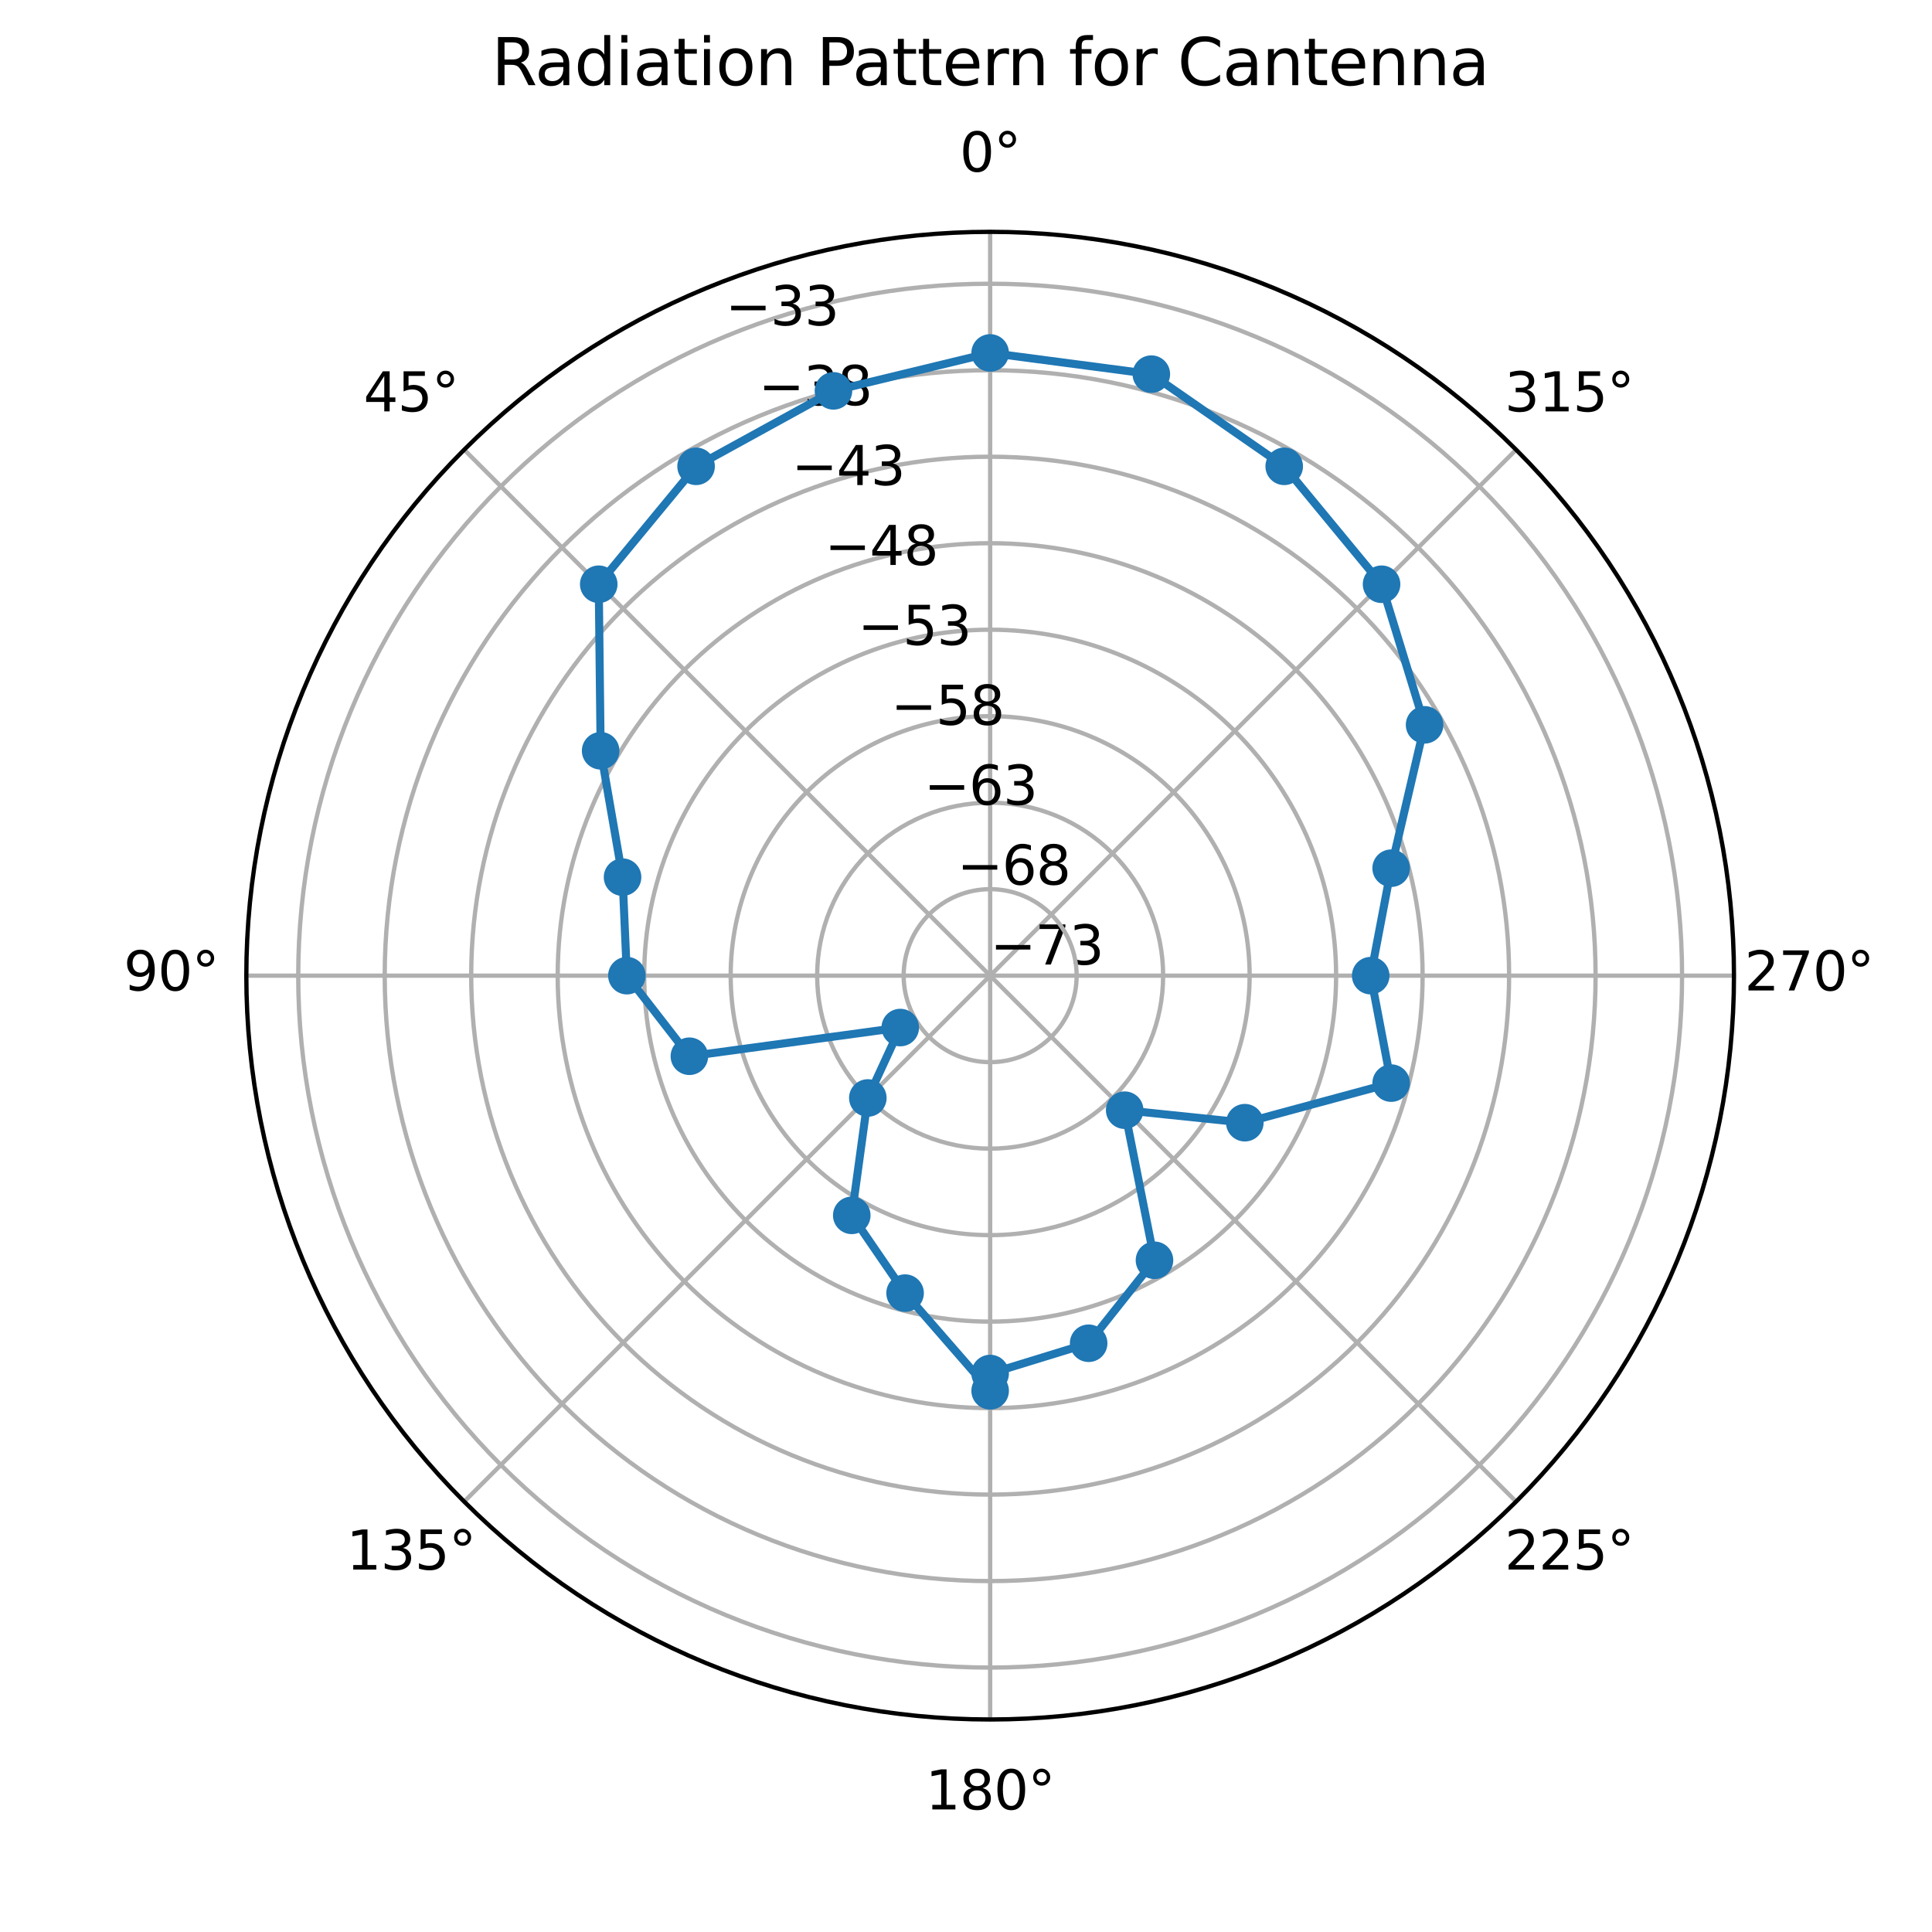 <?xml version="1.0" encoding="utf-8" standalone="no"?>
<!DOCTYPE svg PUBLIC "-//W3C//DTD SVG 1.1//EN"
  "http://www.w3.org/Graphics/SVG/1.1/DTD/svg11.dtd">
<svg xmlns:xlink="http://www.w3.org/1999/xlink" width="360pt" height="360pt" viewBox="0 0 360 360" xmlns="http://www.w3.org/2000/svg" version="1.1">
 <defs>
  <style type="text/css">*{stroke-linejoin: round; stroke-linecap: butt}</style>
 </defs>
 <g id="figure_1">
  <g id="patch_1">
   <path d="M 0 360 
L 360 360 
L 360 0 
L 0 0 
z
" style="fill: #ffffff"/>
  </g>
  <g id="axes_1">
   <g id="patch_2">
    <path d="M 323.1 181.8 
C 323.1 163.599 319.515 145.575 312.55 128.76 
C 305.585 111.945 295.375 96.665 282.505 83.795 
C 269.635 70.925 254.355 60.715 237.54 53.75 
C 220.725 46.785 202.701 43.2 184.5 43.2 
C 166.299 43.2 148.275 46.785 131.46 53.75 
C 114.645 60.715 99.365 70.925 86.495 83.795 
C 73.625 96.665 63.415 111.945 56.45 128.76 
C 49.485 145.575 45.9 163.599 45.9 181.8 
C 45.9 200.001 49.485 218.025 56.45 234.84 
C 63.415 251.655 73.625 266.935 86.495 279.805 
C 99.365 292.675 114.645 302.885 131.46 309.85 
C 148.275 316.815 166.299 320.4 184.5 320.4 
C 202.701 320.4 220.725 316.815 237.54 309.85 
C 254.355 302.885 269.635 292.675 282.505 279.805 
C 295.375 266.935 305.585 251.655 312.55 234.84 
C 319.515 218.025 323.1 200.001 323.1 181.8 
M 184.5 181.8 
C 184.5 181.8 184.5 181.8 184.5 181.8 
C 184.5 181.8 184.5 181.8 184.5 181.8 
C 184.5 181.8 184.5 181.8 184.5 181.8 
C 184.5 181.8 184.5 181.8 184.5 181.8 
C 184.5 181.8 184.5 181.8 184.5 181.8 
C 184.5 181.8 184.5 181.8 184.5 181.8 
C 184.5 181.8 184.5 181.8 184.5 181.8 
C 184.5 181.8 184.5 181.8 184.5 181.8 
C 184.5 181.8 184.5 181.8 184.5 181.8 
C 184.5 181.8 184.5 181.8 184.5 181.8 
C 184.5 181.8 184.5 181.8 184.5 181.8 
C 184.5 181.8 184.5 181.8 184.5 181.8 
C 184.5 181.8 184.5 181.8 184.5 181.8 
C 184.5 181.8 184.5 181.8 184.5 181.8 
C 184.5 181.8 184.5 181.8 184.5 181.8 
C 184.5 181.8 184.5 181.8 184.5 181.8 
z
" style="fill: #ffffff"/>
   </g>
   <g id="matplotlib.axis_1">
    <g id="xtick_1">
     <g id="line2d_1">
      <path d="M 184.5 181.8 
L 184.5 43.2 
" clip-path="url(#pf7f890adb4)" style="fill: none; stroke: #b0b0b0; stroke-width: 0.8; stroke-linecap: square"/>
     </g>
     <g id="text_1">
      <!-- 0° -->
      <g transform="translate(178.819 31.959) scale(0.1 -0.1)">
       <defs>
        <path id="DejaVuSans-30" d="M 2034 4250 
Q 1547 4250 1301 3770 
Q 1056 3291 1056 2328 
Q 1056 1369 1301 889 
Q 1547 409 2034 409 
Q 2525 409 2770 889 
Q 3016 1369 3016 2328 
Q 3016 3291 2770 3770 
Q 2525 4250 2034 4250 
z
M 2034 4750 
Q 2819 4750 3233 4129 
Q 3647 3509 3647 2328 
Q 3647 1150 3233 529 
Q 2819 -91 2034 -91 
Q 1250 -91 836 529 
Q 422 1150 422 2328 
Q 422 3509 836 4129 
Q 1250 4750 2034 4750 
z
" transform="scale(0.016)"/>
        <path id="DejaVuSans-b0" d="M 1600 4347 
Q 1350 4347 1178 4173 
Q 1006 4000 1006 3750 
Q 1006 3503 1178 3333 
Q 1350 3163 1600 3163 
Q 1850 3163 2022 3333 
Q 2194 3503 2194 3750 
Q 2194 3997 2020 4172 
Q 1847 4347 1600 4347 
z
M 1600 4750 
Q 1800 4750 1984 4673 
Q 2169 4597 2303 4453 
Q 2447 4313 2519 4134 
Q 2591 3956 2591 3750 
Q 2591 3338 2302 3052 
Q 2013 2766 1594 2766 
Q 1172 2766 890 3047 
Q 609 3328 609 3750 
Q 609 4169 896 4459 
Q 1184 4750 1600 4750 
z
" transform="scale(0.016)"/>
       </defs>
       <use xlink:href="#DejaVuSans-30"/>
       <use xlink:href="#DejaVuSans-b0" x="63.623"/>
      </g>
     </g>
    </g>
    <g id="xtick_2">
     <g id="line2d_2">
      <path d="M 184.5 181.8 
L 86.495 83.795 
" clip-path="url(#pf7f890adb4)" style="fill: none; stroke: #b0b0b0; stroke-width: 0.8; stroke-linecap: square"/>
     </g>
     <g id="text_2">
      <!-- 45° -->
      <g transform="translate(67.733 76.655) scale(0.1 -0.1)">
       <defs>
        <path id="DejaVuSans-34" d="M 2419 4116 
L 825 1625 
L 2419 1625 
L 2419 4116 
z
M 2253 4666 
L 3047 4666 
L 3047 1625 
L 3713 1625 
L 3713 1100 
L 3047 1100 
L 3047 0 
L 2419 0 
L 2419 1100 
L 313 1100 
L 313 1709 
L 2253 4666 
z
" transform="scale(0.016)"/>
        <path id="DejaVuSans-35" d="M 691 4666 
L 3169 4666 
L 3169 4134 
L 1269 4134 
L 1269 2991 
Q 1406 3038 1543 3061 
Q 1681 3084 1819 3084 
Q 2600 3084 3056 2656 
Q 3513 2228 3513 1497 
Q 3513 744 3044 326 
Q 2575 -91 1722 -91 
Q 1428 -91 1123 -41 
Q 819 9 494 109 
L 494 744 
Q 775 591 1075 516 
Q 1375 441 1709 441 
Q 2250 441 2565 725 
Q 2881 1009 2881 1497 
Q 2881 1984 2565 2268 
Q 2250 2553 1709 2553 
Q 1456 2553 1204 2497 
Q 953 2441 691 2322 
L 691 4666 
z
" transform="scale(0.016)"/>
       </defs>
       <use xlink:href="#DejaVuSans-34"/>
       <use xlink:href="#DejaVuSans-35" x="63.623"/>
       <use xlink:href="#DejaVuSans-b0" x="127.246"/>
      </g>
     </g>
    </g>
    <g id="xtick_3">
     <g id="line2d_3">
      <path d="M 184.5 181.8 
L 45.9 181.8 
" clip-path="url(#pf7f890adb4)" style="fill: none; stroke: #b0b0b0; stroke-width: 0.8; stroke-linecap: square"/>
     </g>
     <g id="text_3">
      <!-- 90° -->
      <g transform="translate(23.038 184.559) scale(0.1 -0.1)">
       <defs>
        <path id="DejaVuSans-39" d="M 703 97 
L 703 672 
Q 941 559 1184 500 
Q 1428 441 1663 441 
Q 2288 441 2617 861 
Q 2947 1281 2994 2138 
Q 2813 1869 2534 1725 
Q 2256 1581 1919 1581 
Q 1219 1581 811 2004 
Q 403 2428 403 3163 
Q 403 3881 828 4315 
Q 1253 4750 1959 4750 
Q 2769 4750 3195 4129 
Q 3622 3509 3622 2328 
Q 3622 1225 3098 567 
Q 2575 -91 1691 -91 
Q 1453 -91 1209 -44 
Q 966 3 703 97 
z
M 1959 2075 
Q 2384 2075 2632 2365 
Q 2881 2656 2881 3163 
Q 2881 3666 2632 3958 
Q 2384 4250 1959 4250 
Q 1534 4250 1286 3958 
Q 1038 3666 1038 3163 
Q 1038 2656 1286 2365 
Q 1534 2075 1959 2075 
z
" transform="scale(0.016)"/>
       </defs>
       <use xlink:href="#DejaVuSans-39"/>
       <use xlink:href="#DejaVuSans-30" x="63.623"/>
       <use xlink:href="#DejaVuSans-b0" x="127.246"/>
      </g>
     </g>
    </g>
    <g id="xtick_4">
     <g id="line2d_4">
      <path d="M 184.5 181.8 
L 86.495 279.805 
" clip-path="url(#pf7f890adb4)" style="fill: none; stroke: #b0b0b0; stroke-width: 0.8; stroke-linecap: square"/>
     </g>
     <g id="text_4">
      <!-- 135° -->
      <g transform="translate(64.552 292.464) scale(0.1 -0.1)">
       <defs>
        <path id="DejaVuSans-31" d="M 794 531 
L 1825 531 
L 1825 4091 
L 703 3866 
L 703 4441 
L 1819 4666 
L 2450 4666 
L 2450 531 
L 3481 531 
L 3481 0 
L 794 0 
L 794 531 
z
" transform="scale(0.016)"/>
        <path id="DejaVuSans-33" d="M 2597 2516 
Q 3050 2419 3304 2112 
Q 3559 1806 3559 1356 
Q 3559 666 3084 287 
Q 2609 -91 1734 -91 
Q 1441 -91 1130 -33 
Q 819 25 488 141 
L 488 750 
Q 750 597 1062 519 
Q 1375 441 1716 441 
Q 2309 441 2620 675 
Q 2931 909 2931 1356 
Q 2931 1769 2642 2001 
Q 2353 2234 1838 2234 
L 1294 2234 
L 1294 2753 
L 1863 2753 
Q 2328 2753 2575 2939 
Q 2822 3125 2822 3475 
Q 2822 3834 2567 4026 
Q 2313 4219 1838 4219 
Q 1578 4219 1281 4162 
Q 984 4106 628 3988 
L 628 4550 
Q 988 4650 1302 4700 
Q 1616 4750 1894 4750 
Q 2613 4750 3031 4423 
Q 3450 4097 3450 3541 
Q 3450 3153 3228 2886 
Q 3006 2619 2597 2516 
z
" transform="scale(0.016)"/>
       </defs>
       <use xlink:href="#DejaVuSans-31"/>
       <use xlink:href="#DejaVuSans-33" x="63.623"/>
       <use xlink:href="#DejaVuSans-35" x="127.246"/>
       <use xlink:href="#DejaVuSans-b0" x="190.869"/>
      </g>
     </g>
    </g>
    <g id="xtick_5">
     <g id="line2d_5">
      <path d="M 184.5 181.8 
L 184.5 320.4 
" clip-path="url(#pf7f890adb4)" style="fill: none; stroke: #b0b0b0; stroke-width: 0.8; stroke-linecap: square"/>
     </g>
     <g id="text_5">
      <!-- 180° -->
      <g transform="translate(172.456 337.159) scale(0.1 -0.1)">
       <defs>
        <path id="DejaVuSans-38" d="M 2034 2216 
Q 1584 2216 1326 1975 
Q 1069 1734 1069 1313 
Q 1069 891 1326 650 
Q 1584 409 2034 409 
Q 2484 409 2743 651 
Q 3003 894 3003 1313 
Q 3003 1734 2745 1975 
Q 2488 2216 2034 2216 
z
M 1403 2484 
Q 997 2584 770 2862 
Q 544 3141 544 3541 
Q 544 4100 942 4425 
Q 1341 4750 2034 4750 
Q 2731 4750 3128 4425 
Q 3525 4100 3525 3541 
Q 3525 3141 3298 2862 
Q 3072 2584 2669 2484 
Q 3125 2378 3379 2068 
Q 3634 1759 3634 1313 
Q 3634 634 3220 271 
Q 2806 -91 2034 -91 
Q 1263 -91 848 271 
Q 434 634 434 1313 
Q 434 1759 690 2068 
Q 947 2378 1403 2484 
z
M 1172 3481 
Q 1172 3119 1398 2916 
Q 1625 2713 2034 2713 
Q 2441 2713 2670 2916 
Q 2900 3119 2900 3481 
Q 2900 3844 2670 4047 
Q 2441 4250 2034 4250 
Q 1625 4250 1398 4047 
Q 1172 3844 1172 3481 
z
" transform="scale(0.016)"/>
       </defs>
       <use xlink:href="#DejaVuSans-31"/>
       <use xlink:href="#DejaVuSans-38" x="63.623"/>
       <use xlink:href="#DejaVuSans-30" x="127.246"/>
       <use xlink:href="#DejaVuSans-b0" x="190.869"/>
      </g>
     </g>
    </g>
    <g id="xtick_6">
     <g id="line2d_6">
      <path d="M 184.5 181.8 
L 282.505 279.805 
" clip-path="url(#pf7f890adb4)" style="fill: none; stroke: #b0b0b0; stroke-width: 0.8; stroke-linecap: square"/>
     </g>
     <g id="text_6">
      <!-- 225° -->
      <g transform="translate(280.361 292.464) scale(0.1 -0.1)">
       <defs>
        <path id="DejaVuSans-32" d="M 1228 531 
L 3431 531 
L 3431 0 
L 469 0 
L 469 531 
Q 828 903 1448 1529 
Q 2069 2156 2228 2338 
Q 2531 2678 2651 2914 
Q 2772 3150 2772 3378 
Q 2772 3750 2511 3984 
Q 2250 4219 1831 4219 
Q 1534 4219 1204 4116 
Q 875 4013 500 3803 
L 500 4441 
Q 881 4594 1212 4672 
Q 1544 4750 1819 4750 
Q 2544 4750 2975 4387 
Q 3406 4025 3406 3419 
Q 3406 3131 3298 2873 
Q 3191 2616 2906 2266 
Q 2828 2175 2409 1742 
Q 1991 1309 1228 531 
z
" transform="scale(0.016)"/>
       </defs>
       <use xlink:href="#DejaVuSans-32"/>
       <use xlink:href="#DejaVuSans-32" x="63.623"/>
       <use xlink:href="#DejaVuSans-35" x="127.246"/>
       <use xlink:href="#DejaVuSans-b0" x="190.869"/>
      </g>
     </g>
    </g>
    <g id="xtick_7">
     <g id="line2d_7">
      <path d="M 184.5 181.8 
L 323.1 181.8 
" clip-path="url(#pf7f890adb4)" style="fill: none; stroke: #b0b0b0; stroke-width: 0.8; stroke-linecap: square"/>
     </g>
     <g id="text_7">
      <!-- 270° -->
      <g transform="translate(325.056 184.559) scale(0.1 -0.1)">
       <defs>
        <path id="DejaVuSans-37" d="M 525 4666 
L 3525 4666 
L 3525 4397 
L 1831 0 
L 1172 0 
L 2766 4134 
L 525 4134 
L 525 4666 
z
" transform="scale(0.016)"/>
       </defs>
       <use xlink:href="#DejaVuSans-32"/>
       <use xlink:href="#DejaVuSans-37" x="63.623"/>
       <use xlink:href="#DejaVuSans-30" x="127.246"/>
       <use xlink:href="#DejaVuSans-b0" x="190.869"/>
      </g>
     </g>
    </g>
    <g id="xtick_8">
     <g id="line2d_8">
      <path d="M 184.5 181.8 
L 282.505 83.795 
" clip-path="url(#pf7f890adb4)" style="fill: none; stroke: #b0b0b0; stroke-width: 0.8; stroke-linecap: square"/>
     </g>
     <g id="text_8">
      <!-- 315° -->
      <g transform="translate(280.361 76.655) scale(0.1 -0.1)">
       <use xlink:href="#DejaVuSans-33"/>
       <use xlink:href="#DejaVuSans-31" x="63.623"/>
       <use xlink:href="#DejaVuSans-35" x="127.246"/>
       <use xlink:href="#DejaVuSans-b0" x="190.869"/>
      </g>
     </g>
    </g>
   </g>
   <g id="matplotlib.axis_2">
    <g id="ytick_1">
     <g id="line2d_9">
      <path d="M 184.5 181.8 
C 184.5 181.8 184.5 181.8 184.5 181.8 
C 184.5 181.8 184.5 181.8 184.5 181.8 
C 184.5 181.8 184.5 181.8 184.5 181.8 
C 184.5 181.8 184.5 181.8 184.5 181.8 
C 184.5 181.8 184.5 181.8 184.5 181.8 
C 184.5 181.8 184.5 181.8 184.5 181.8 
C 184.5 181.8 184.5 181.8 184.5 181.8 
C 184.5 181.8 184.5 181.8 184.5 181.8 
C 184.5 181.8 184.5 181.8 184.5 181.8 
C 184.5 181.8 184.5 181.8 184.5 181.8 
C 184.5 181.8 184.5 181.8 184.5 181.8 
C 184.5 181.8 184.5 181.8 184.5 181.8 
C 184.5 181.8 184.5 181.8 184.5 181.8 
C 184.5 181.8 184.5 181.8 184.5 181.8 
C 184.5 181.8 184.5 181.8 184.5 181.8 
C 184.5 181.8 184.5 181.8 184.5 181.8 
" clip-path="url(#pf7f890adb4)" style="fill: none; stroke: #b0b0b0; stroke-width: 0.8; stroke-linecap: square"/>
     </g>
     <g id="text_9">
      <!-- −73 -->
      <g transform="translate(184.5 179.72) scale(0.1 -0.1)">
       <defs>
        <path id="DejaVuSans-2212" d="M 678 2272 
L 4684 2272 
L 4684 1741 
L 678 1741 
L 678 2272 
z
" transform="scale(0.016)"/>
       </defs>
       <use xlink:href="#DejaVuSans-2212"/>
       <use xlink:href="#DejaVuSans-37" x="83.789"/>
       <use xlink:href="#DejaVuSans-33" x="147.412"/>
      </g>
     </g>
    </g>
    <g id="ytick_2">
     <g id="line2d_10">
      <path d="M 184.5 165.684 
C 182.384 165.684 180.288 166.101 178.333 166.911 
C 176.377 167.72 174.601 168.908 173.104 170.404 
C 171.608 171.901 170.42 173.677 169.611 175.633 
C 168.801 177.588 168.384 179.684 168.384 181.8 
C 168.384 183.916 168.801 186.012 169.611 187.967 
C 170.42 189.923 171.608 191.699 173.104 193.196 
C 174.601 194.692 176.377 195.88 178.333 196.69 
C 180.288 197.499 182.384 197.916 184.5 197.916 
C 186.616 197.916 188.712 197.499 190.667 196.69 
C 192.623 195.88 194.399 194.692 195.896 193.196 
C 197.392 191.699 198.58 189.923 199.389 187.967 
C 200.199 186.012 200.616 183.916 200.616 181.8 
C 200.616 179.684 200.199 177.588 199.389 175.633 
C 198.58 173.677 197.392 171.901 195.896 170.404 
C 194.399 168.908 192.623 167.72 190.667 166.911 
C 188.712 166.101 186.616 165.684 184.5 165.684 
" clip-path="url(#pf7f890adb4)" style="fill: none; stroke: #b0b0b0; stroke-width: 0.8; stroke-linecap: square"/>
     </g>
     <g id="text_10">
      <!-- −68 -->
      <g transform="translate(178.333 164.831) scale(0.1 -0.1)">
       <defs>
        <path id="DejaVuSans-36" d="M 2113 2584 
Q 1688 2584 1439 2293 
Q 1191 2003 1191 1497 
Q 1191 994 1439 701 
Q 1688 409 2113 409 
Q 2538 409 2786 701 
Q 3034 994 3034 1497 
Q 3034 2003 2786 2293 
Q 2538 2584 2113 2584 
z
M 3366 4563 
L 3366 3988 
Q 3128 4100 2886 4159 
Q 2644 4219 2406 4219 
Q 1781 4219 1451 3797 
Q 1122 3375 1075 2522 
Q 1259 2794 1537 2939 
Q 1816 3084 2150 3084 
Q 2853 3084 3261 2657 
Q 3669 2231 3669 1497 
Q 3669 778 3244 343 
Q 2819 -91 2113 -91 
Q 1303 -91 875 529 
Q 447 1150 447 2328 
Q 447 3434 972 4092 
Q 1497 4750 2381 4750 
Q 2619 4750 2861 4703 
Q 3103 4656 3366 4563 
z
" transform="scale(0.016)"/>
       </defs>
       <use xlink:href="#DejaVuSans-2212"/>
       <use xlink:href="#DejaVuSans-36" x="83.789"/>
       <use xlink:href="#DejaVuSans-38" x="147.412"/>
      </g>
     </g>
    </g>
    <g id="ytick_3">
     <g id="line2d_11">
      <path d="M 184.5 149.567 
C 180.267 149.567 176.076 150.401 172.165 152.021 
C 168.255 153.641 164.701 156.015 161.708 159.008 
C 158.715 162.001 156.341 165.555 154.721 169.465 
C 153.101 173.376 152.267 177.567 152.267 181.8 
C 152.267 186.033 153.101 190.224 154.721 194.135 
C 156.341 198.045 158.715 201.599 161.708 204.592 
C 164.701 207.585 168.255 209.959 172.165 211.579 
C 176.076 213.199 180.267 214.033 184.5 214.033 
C 188.733 214.033 192.924 213.199 196.835 211.579 
C 200.745 209.959 204.299 207.585 207.292 204.592 
C 210.285 201.599 212.659 198.045 214.279 194.135 
C 215.899 190.224 216.733 186.033 216.733 181.8 
C 216.733 177.567 215.899 173.376 214.279 169.465 
C 212.659 165.555 210.285 162.001 207.292 159.008 
C 204.299 156.015 200.745 153.641 196.835 152.021 
C 192.924 150.401 188.733 149.567 184.5 149.567 
" clip-path="url(#pf7f890adb4)" style="fill: none; stroke: #b0b0b0; stroke-width: 0.8; stroke-linecap: square"/>
     </g>
     <g id="text_11">
      <!-- −63 -->
      <g transform="translate(172.165 149.941) scale(0.1 -0.1)">
       <use xlink:href="#DejaVuSans-2212"/>
       <use xlink:href="#DejaVuSans-36" x="83.789"/>
       <use xlink:href="#DejaVuSans-33" x="147.412"/>
      </g>
     </g>
    </g>
    <g id="ytick_4">
     <g id="line2d_12">
      <path d="M 184.5 133.451 
C 178.151 133.451 171.864 134.702 165.998 137.131 
C 160.132 139.561 154.802 143.123 150.312 147.612 
C 145.823 152.102 142.261 157.432 139.831 163.298 
C 137.402 169.164 136.151 175.451 136.151 181.8 
C 136.151 188.149 137.402 194.436 139.831 200.302 
C 142.261 206.168 145.823 211.498 150.312 215.988 
C 154.802 220.477 160.132 224.039 165.998 226.469 
C 171.864 228.898 178.151 230.149 184.5 230.149 
C 190.849 230.149 197.136 228.898 203.002 226.469 
C 208.868 224.039 214.198 220.477 218.688 215.988 
C 223.177 211.498 226.739 206.168 229.169 200.302 
C 231.598 194.436 232.849 188.149 232.849 181.8 
C 232.849 175.451 231.598 169.164 229.169 163.298 
C 226.739 157.432 223.177 152.102 218.688 147.612 
C 214.198 143.123 208.868 139.561 203.002 137.131 
C 197.136 134.702 190.849 133.451 184.5 133.451 
" clip-path="url(#pf7f890adb4)" style="fill: none; stroke: #b0b0b0; stroke-width: 0.8; stroke-linecap: square"/>
     </g>
     <g id="text_12">
      <!-- −58 -->
      <g transform="translate(165.998 135.052) scale(0.1 -0.1)">
       <use xlink:href="#DejaVuSans-2212"/>
       <use xlink:href="#DejaVuSans-35" x="83.789"/>
       <use xlink:href="#DejaVuSans-38" x="147.412"/>
      </g>
     </g>
    </g>
    <g id="ytick_5">
     <g id="line2d_13">
      <path d="M 184.5 117.335 
C 176.035 117.335 167.651 119.002 159.83 122.242 
C 152.009 125.482 144.902 130.23 138.916 136.216 
C 132.93 142.202 128.182 149.309 124.942 157.13 
C 121.702 164.951 120.035 173.335 120.035 181.8 
C 120.035 190.265 121.702 198.649 124.942 206.47 
C 128.182 214.291 132.93 221.398 138.916 227.384 
C 144.902 233.37 152.009 238.118 159.83 241.358 
C 167.651 244.598 176.035 246.265 184.5 246.265 
C 192.965 246.265 201.349 244.598 209.17 241.358 
C 216.991 238.118 224.098 233.37 230.084 227.384 
C 236.07 221.398 240.818 214.291 244.058 206.47 
C 247.298 198.649 248.965 190.265 248.965 181.8 
C 248.965 173.335 247.298 164.951 244.058 157.13 
C 240.818 149.309 236.07 142.202 230.084 136.216 
C 224.098 130.23 216.991 125.482 209.17 122.242 
C 201.349 119.002 192.965 117.335 184.5 117.335 
" clip-path="url(#pf7f890adb4)" style="fill: none; stroke: #b0b0b0; stroke-width: 0.8; stroke-linecap: square"/>
     </g>
     <g id="text_13">
      <!-- −53 -->
      <g transform="translate(159.83 120.162) scale(0.1 -0.1)">
       <use xlink:href="#DejaVuSans-2212"/>
       <use xlink:href="#DejaVuSans-35" x="83.789"/>
       <use xlink:href="#DejaVuSans-33" x="147.412"/>
      </g>
     </g>
    </g>
    <g id="ytick_6">
     <g id="line2d_14">
      <path d="M 184.5 101.219 
C 173.918 101.219 163.439 103.303 153.663 107.352 
C 143.886 111.402 135.003 117.338 127.52 124.82 
C 120.038 132.303 114.102 141.186 110.052 150.963 
C 106.003 160.739 103.919 171.218 103.919 181.8 
C 103.919 192.382 106.003 202.861 110.052 212.637 
C 114.102 222.414 120.038 231.297 127.52 238.78 
C 135.003 246.262 143.886 252.198 153.663 256.248 
C 163.439 260.297 173.918 262.381 184.5 262.381 
C 195.082 262.381 205.561 260.297 215.337 256.248 
C 225.114 252.198 233.997 246.262 241.48 238.78 
C 248.962 231.297 254.898 222.414 258.948 212.637 
C 262.997 202.861 265.081 192.382 265.081 181.8 
C 265.081 171.218 262.997 160.739 258.948 150.963 
C 254.898 141.186 248.962 132.303 241.48 124.82 
C 233.997 117.338 225.114 111.402 215.337 107.352 
C 205.561 103.303 195.082 101.219 184.5 101.219 
" clip-path="url(#pf7f890adb4)" style="fill: none; stroke: #b0b0b0; stroke-width: 0.8; stroke-linecap: square"/>
     </g>
     <g id="text_14">
      <!-- −48 -->
      <g transform="translate(153.663 105.273) scale(0.1 -0.1)">
       <use xlink:href="#DejaVuSans-2212"/>
       <use xlink:href="#DejaVuSans-34" x="83.789"/>
       <use xlink:href="#DejaVuSans-38" x="147.412"/>
      </g>
     </g>
    </g>
    <g id="ytick_7">
     <g id="line2d_15">
      <path d="M 184.5 85.102 
C 171.802 85.102 159.227 87.604 147.495 92.463 
C 135.764 97.322 125.103 104.445 116.124 113.424 
C 107.145 122.403 100.022 133.064 95.163 144.795 
C 90.304 156.527 87.802 169.102 87.802 181.8 
C 87.802 194.498 90.304 207.073 95.163 218.805 
C 100.022 230.536 107.145 241.197 116.124 250.176 
C 125.103 259.155 135.764 266.278 147.495 271.137 
C 159.227 275.996 171.802 278.498 184.5 278.498 
C 197.198 278.498 209.773 275.996 221.505 271.137 
C 233.236 266.278 243.897 259.155 252.876 250.176 
C 261.855 241.197 268.978 230.536 273.837 218.805 
C 278.696 207.073 281.198 194.498 281.198 181.8 
C 281.198 169.102 278.696 156.527 273.837 144.795 
C 268.978 133.064 261.855 122.403 252.876 113.424 
C 243.897 104.445 233.236 97.322 221.505 92.463 
C 209.773 87.604 197.198 85.102 184.5 85.102 
" clip-path="url(#pf7f890adb4)" style="fill: none; stroke: #b0b0b0; stroke-width: 0.8; stroke-linecap: square"/>
     </g>
     <g id="text_15">
      <!-- −43 -->
      <g transform="translate(147.495 90.383) scale(0.1 -0.1)">
       <use xlink:href="#DejaVuSans-2212"/>
       <use xlink:href="#DejaVuSans-34" x="83.789"/>
       <use xlink:href="#DejaVuSans-33" x="147.412"/>
      </g>
     </g>
    </g>
    <g id="ytick_8">
     <g id="line2d_16">
      <path d="M 184.5 68.986 
C 169.685 68.986 155.015 71.904 141.328 77.573 
C 127.641 83.243 115.204 91.553 104.728 102.028 
C 94.253 112.504 85.943 124.941 80.273 138.628 
C 74.604 152.315 71.686 166.985 71.686 181.8 
C 71.686 196.615 74.604 211.285 80.273 224.972 
C 85.943 238.659 94.253 251.096 104.728 261.572 
C 115.204 272.047 127.641 280.357 141.328 286.027 
C 155.015 291.696 169.685 294.614 184.5 294.614 
C 199.315 294.614 213.985 291.696 227.672 286.027 
C 241.359 280.357 253.796 272.047 264.272 261.572 
C 274.747 251.096 283.057 238.659 288.727 224.972 
C 294.396 211.285 297.314 196.615 297.314 181.8 
C 297.314 166.985 294.396 152.315 288.727 138.628 
C 283.057 124.941 274.747 112.504 264.272 102.028 
C 253.796 91.553 241.359 83.243 227.672 77.573 
C 213.985 71.904 199.315 68.986 184.5 68.986 
" clip-path="url(#pf7f890adb4)" style="fill: none; stroke: #b0b0b0; stroke-width: 0.8; stroke-linecap: square"/>
     </g>
     <g id="text_16">
      <!-- −38 -->
      <g transform="translate(141.328 75.494) scale(0.1 -0.1)">
       <use xlink:href="#DejaVuSans-2212"/>
       <use xlink:href="#DejaVuSans-33" x="83.789"/>
       <use xlink:href="#DejaVuSans-38" x="147.412"/>
      </g>
     </g>
    </g>
    <g id="ytick_9">
     <g id="line2d_17">
      <path d="M 184.5 52.87 
C 167.569 52.87 150.803 56.205 135.161 62.684 
C 119.518 69.163 105.305 78.661 93.333 90.633 
C 81.361 102.605 71.863 116.818 65.384 132.461 
C 58.905 148.103 55.57 164.869 55.57 181.8 
C 55.57 198.731 58.905 215.497 65.384 231.139 
C 71.863 246.782 81.361 260.995 93.333 272.967 
C 105.305 284.939 119.518 294.437 135.161 300.916 
C 150.803 307.395 167.569 310.73 184.5 310.73 
C 201.431 310.73 218.197 307.395 233.839 300.916 
C 249.482 294.437 263.695 284.939 275.667 272.967 
C 287.639 260.995 297.137 246.782 303.616 231.139 
C 310.095 215.497 313.43 198.731 313.43 181.8 
C 313.43 164.869 310.095 148.103 303.616 132.461 
C 297.137 116.818 287.639 102.605 275.667 90.633 
C 263.695 78.661 249.482 69.163 233.839 62.684 
C 218.197 56.205 201.431 52.87 184.5 52.87 
" clip-path="url(#pf7f890adb4)" style="fill: none; stroke: #b0b0b0; stroke-width: 0.8; stroke-linecap: square"/>
     </g>
     <g id="text_17">
      <!-- −33 -->
      <g transform="translate(135.161 60.604) scale(0.1 -0.1)">
       <use xlink:href="#DejaVuSans-2212"/>
       <use xlink:href="#DejaVuSans-33" x="83.789"/>
       <use xlink:href="#DejaVuSans-33" x="147.412"/>
      </g>
     </g>
    </g>
   </g>
   <g id="line2d_18">
    <path d="M 184.5 255.935 
L 202.853 250.295 
L 215.121 234.837 
L 209.571 206.871 
L 231.954 209.198 
L 259.222 201.822 
L 255.412 181.8 
L 259.222 161.778 
L 265.451 135.063 
L 257.434 108.866 
L 239.295 86.892 
L 214.533 69.717 
L 184.5 65.763 
L 155.302 72.83 
L 129.705 86.892 
L 111.566 108.866 
L 111.923 139.898 
L 116.005 163.447 
L 116.812 181.8 
L 128.458 196.816 
L 167.751 191.47 
L 161.708 204.592 
L 158.714 226.463 
L 168.649 240.955 
L 184.5 259.158 
" clip-path="url(#pf7f890adb4)" style="fill: none; stroke: #1f77b4; stroke-width: 1.5; stroke-linecap: square"/>
    <defs>
     <path id="m3b0f8cb45c" d="M 0 3 
C 0.796 3 1.559 2.684 2.121 2.121 
C 2.684 1.559 3 0.796 3 0 
C 3 -0.796 2.684 -1.559 2.121 -2.121 
C 1.559 -2.684 0.796 -3 0 -3 
C -0.796 -3 -1.559 -2.684 -2.121 -2.121 
C -2.684 -1.559 -3 -0.796 -3 0 
C -3 0.796 -2.684 1.559 -2.121 2.121 
C -1.559 2.684 -0.796 3 0 3 
z
" style="stroke: #1f77b4"/>
    </defs>
    <g clip-path="url(#pf7f890adb4)">
     <use xlink:href="#m3b0f8cb45c" x="184.5" y="255.935" style="fill: #1f77b4; stroke: #1f77b4"/>
     <use xlink:href="#m3b0f8cb45c" x="202.853" y="250.295" style="fill: #1f77b4; stroke: #1f77b4"/>
     <use xlink:href="#m3b0f8cb45c" x="215.121" y="234.837" style="fill: #1f77b4; stroke: #1f77b4"/>
     <use xlink:href="#m3b0f8cb45c" x="209.571" y="206.871" style="fill: #1f77b4; stroke: #1f77b4"/>
     <use xlink:href="#m3b0f8cb45c" x="231.954" y="209.198" style="fill: #1f77b4; stroke: #1f77b4"/>
     <use xlink:href="#m3b0f8cb45c" x="259.222" y="201.822" style="fill: #1f77b4; stroke: #1f77b4"/>
     <use xlink:href="#m3b0f8cb45c" x="255.412" y="181.8" style="fill: #1f77b4; stroke: #1f77b4"/>
     <use xlink:href="#m3b0f8cb45c" x="259.222" y="161.778" style="fill: #1f77b4; stroke: #1f77b4"/>
     <use xlink:href="#m3b0f8cb45c" x="265.451" y="135.063" style="fill: #1f77b4; stroke: #1f77b4"/>
     <use xlink:href="#m3b0f8cb45c" x="257.434" y="108.866" style="fill: #1f77b4; stroke: #1f77b4"/>
     <use xlink:href="#m3b0f8cb45c" x="239.295" y="86.892" style="fill: #1f77b4; stroke: #1f77b4"/>
     <use xlink:href="#m3b0f8cb45c" x="214.533" y="69.717" style="fill: #1f77b4; stroke: #1f77b4"/>
     <use xlink:href="#m3b0f8cb45c" x="184.5" y="65.763" style="fill: #1f77b4; stroke: #1f77b4"/>
     <use xlink:href="#m3b0f8cb45c" x="155.302" y="72.83" style="fill: #1f77b4; stroke: #1f77b4"/>
     <use xlink:href="#m3b0f8cb45c" x="129.705" y="86.892" style="fill: #1f77b4; stroke: #1f77b4"/>
     <use xlink:href="#m3b0f8cb45c" x="111.566" y="108.866" style="fill: #1f77b4; stroke: #1f77b4"/>
     <use xlink:href="#m3b0f8cb45c" x="111.923" y="139.898" style="fill: #1f77b4; stroke: #1f77b4"/>
     <use xlink:href="#m3b0f8cb45c" x="116.005" y="163.447" style="fill: #1f77b4; stroke: #1f77b4"/>
     <use xlink:href="#m3b0f8cb45c" x="116.812" y="181.8" style="fill: #1f77b4; stroke: #1f77b4"/>
     <use xlink:href="#m3b0f8cb45c" x="128.458" y="196.816" style="fill: #1f77b4; stroke: #1f77b4"/>
     <use xlink:href="#m3b0f8cb45c" x="167.751" y="191.47" style="fill: #1f77b4; stroke: #1f77b4"/>
     <use xlink:href="#m3b0f8cb45c" x="161.708" y="204.592" style="fill: #1f77b4; stroke: #1f77b4"/>
     <use xlink:href="#m3b0f8cb45c" x="158.714" y="226.463" style="fill: #1f77b4; stroke: #1f77b4"/>
     <use xlink:href="#m3b0f8cb45c" x="168.649" y="240.955" style="fill: #1f77b4; stroke: #1f77b4"/>
     <use xlink:href="#m3b0f8cb45c" x="184.5" y="259.158" style="fill: #1f77b4; stroke: #1f77b4"/>
    </g>
   </g>
   <g id="patch_3">
    <path d="M 184.5 43.2 
C 166.299 43.2 148.275 46.785 131.46 53.75 
C 114.645 60.715 99.365 70.925 86.495 83.795 
C 73.625 96.665 63.415 111.945 56.45 128.76 
C 49.485 145.575 45.9 163.599 45.9 181.8 
C 45.9 200.001 49.485 218.025 56.45 234.84 
C 63.415 251.655 73.625 266.935 86.495 279.805 
C 99.365 292.675 114.645 302.885 131.46 309.85 
C 148.275 316.815 166.299 320.4 184.5 320.4 
C 202.701 320.4 220.725 316.815 237.54 309.85 
C 254.355 302.885 269.635 292.675 282.505 279.805 
C 295.375 266.935 305.585 251.655 312.55 234.84 
C 319.515 218.025 323.1 200.001 323.1 181.8 
C 323.1 163.599 319.515 145.575 312.55 128.76 
C 305.585 111.945 295.375 96.665 282.505 83.795 
C 269.635 70.925 254.355 60.715 237.54 53.75 
C 220.725 46.785 202.701 43.2 184.5 43.2 
" style="fill: none; stroke: #000000; stroke-width: 0.8; stroke-linejoin: miter; stroke-linecap: square"/>
   </g>
   <g id="text_18">
    <!-- Radiation Pattern for Cantenna -->
    <g transform="translate(91.593 15.865) scale(0.12 -0.12)">
     <defs>
      <path id="DejaVuSans-52" d="M 2841 2188 
Q 3044 2119 3236 1894 
Q 3428 1669 3622 1275 
L 4263 0 
L 3584 0 
L 2988 1197 
Q 2756 1666 2539 1819 
Q 2322 1972 1947 1972 
L 1259 1972 
L 1259 0 
L 628 0 
L 628 4666 
L 2053 4666 
Q 2853 4666 3247 4331 
Q 3641 3997 3641 3322 
Q 3641 2881 3436 2590 
Q 3231 2300 2841 2188 
z
M 1259 4147 
L 1259 2491 
L 2053 2491 
Q 2509 2491 2742 2702 
Q 2975 2913 2975 3322 
Q 2975 3731 2742 3939 
Q 2509 4147 2053 4147 
L 1259 4147 
z
" transform="scale(0.016)"/>
      <path id="DejaVuSans-61" d="M 2194 1759 
Q 1497 1759 1228 1600 
Q 959 1441 959 1056 
Q 959 750 1161 570 
Q 1363 391 1709 391 
Q 2188 391 2477 730 
Q 2766 1069 2766 1631 
L 2766 1759 
L 2194 1759 
z
M 3341 1997 
L 3341 0 
L 2766 0 
L 2766 531 
Q 2569 213 2275 61 
Q 1981 -91 1556 -91 
Q 1019 -91 701 211 
Q 384 513 384 1019 
Q 384 1609 779 1909 
Q 1175 2209 1959 2209 
L 2766 2209 
L 2766 2266 
Q 2766 2663 2505 2880 
Q 2244 3097 1772 3097 
Q 1472 3097 1187 3025 
Q 903 2953 641 2809 
L 641 3341 
Q 956 3463 1253 3523 
Q 1550 3584 1831 3584 
Q 2591 3584 2966 3190 
Q 3341 2797 3341 1997 
z
" transform="scale(0.016)"/>
      <path id="DejaVuSans-64" d="M 2906 2969 
L 2906 4863 
L 3481 4863 
L 3481 0 
L 2906 0 
L 2906 525 
Q 2725 213 2448 61 
Q 2172 -91 1784 -91 
Q 1150 -91 751 415 
Q 353 922 353 1747 
Q 353 2572 751 3078 
Q 1150 3584 1784 3584 
Q 2172 3584 2448 3432 
Q 2725 3281 2906 2969 
z
M 947 1747 
Q 947 1113 1208 752 
Q 1469 391 1925 391 
Q 2381 391 2643 752 
Q 2906 1113 2906 1747 
Q 2906 2381 2643 2742 
Q 2381 3103 1925 3103 
Q 1469 3103 1208 2742 
Q 947 2381 947 1747 
z
" transform="scale(0.016)"/>
      <path id="DejaVuSans-69" d="M 603 3500 
L 1178 3500 
L 1178 0 
L 603 0 
L 603 3500 
z
M 603 4863 
L 1178 4863 
L 1178 4134 
L 603 4134 
L 603 4863 
z
" transform="scale(0.016)"/>
      <path id="DejaVuSans-74" d="M 1172 4494 
L 1172 3500 
L 2356 3500 
L 2356 3053 
L 1172 3053 
L 1172 1153 
Q 1172 725 1289 603 
Q 1406 481 1766 481 
L 2356 481 
L 2356 0 
L 1766 0 
Q 1100 0 847 248 
Q 594 497 594 1153 
L 594 3053 
L 172 3053 
L 172 3500 
L 594 3500 
L 594 4494 
L 1172 4494 
z
" transform="scale(0.016)"/>
      <path id="DejaVuSans-6f" d="M 1959 3097 
Q 1497 3097 1228 2736 
Q 959 2375 959 1747 
Q 959 1119 1226 758 
Q 1494 397 1959 397 
Q 2419 397 2687 759 
Q 2956 1122 2956 1747 
Q 2956 2369 2687 2733 
Q 2419 3097 1959 3097 
z
M 1959 3584 
Q 2709 3584 3137 3096 
Q 3566 2609 3566 1747 
Q 3566 888 3137 398 
Q 2709 -91 1959 -91 
Q 1206 -91 779 398 
Q 353 888 353 1747 
Q 353 2609 779 3096 
Q 1206 3584 1959 3584 
z
" transform="scale(0.016)"/>
      <path id="DejaVuSans-6e" d="M 3513 2113 
L 3513 0 
L 2938 0 
L 2938 2094 
Q 2938 2591 2744 2837 
Q 2550 3084 2163 3084 
Q 1697 3084 1428 2787 
Q 1159 2491 1159 1978 
L 1159 0 
L 581 0 
L 581 3500 
L 1159 3500 
L 1159 2956 
Q 1366 3272 1645 3428 
Q 1925 3584 2291 3584 
Q 2894 3584 3203 3211 
Q 3513 2838 3513 2113 
z
" transform="scale(0.016)"/>
      <path id="DejaVuSans-20" transform="scale(0.016)"/>
      <path id="DejaVuSans-50" d="M 1259 4147 
L 1259 2394 
L 2053 2394 
Q 2494 2394 2734 2622 
Q 2975 2850 2975 3272 
Q 2975 3691 2734 3919 
Q 2494 4147 2053 4147 
L 1259 4147 
z
M 628 4666 
L 2053 4666 
Q 2838 4666 3239 4311 
Q 3641 3956 3641 3272 
Q 3641 2581 3239 2228 
Q 2838 1875 2053 1875 
L 1259 1875 
L 1259 0 
L 628 0 
L 628 4666 
z
" transform="scale(0.016)"/>
      <path id="DejaVuSans-65" d="M 3597 1894 
L 3597 1613 
L 953 1613 
Q 991 1019 1311 708 
Q 1631 397 2203 397 
Q 2534 397 2845 478 
Q 3156 559 3463 722 
L 3463 178 
Q 3153 47 2828 -22 
Q 2503 -91 2169 -91 
Q 1331 -91 842 396 
Q 353 884 353 1716 
Q 353 2575 817 3079 
Q 1281 3584 2069 3584 
Q 2775 3584 3186 3129 
Q 3597 2675 3597 1894 
z
M 3022 2063 
Q 3016 2534 2758 2815 
Q 2500 3097 2075 3097 
Q 1594 3097 1305 2825 
Q 1016 2553 972 2059 
L 3022 2063 
z
" transform="scale(0.016)"/>
      <path id="DejaVuSans-72" d="M 2631 2963 
Q 2534 3019 2420 3045 
Q 2306 3072 2169 3072 
Q 1681 3072 1420 2755 
Q 1159 2438 1159 1844 
L 1159 0 
L 581 0 
L 581 3500 
L 1159 3500 
L 1159 2956 
Q 1341 3275 1631 3429 
Q 1922 3584 2338 3584 
Q 2397 3584 2469 3576 
Q 2541 3569 2628 3553 
L 2631 2963 
z
" transform="scale(0.016)"/>
      <path id="DejaVuSans-66" d="M 2375 4863 
L 2375 4384 
L 1825 4384 
Q 1516 4384 1395 4259 
Q 1275 4134 1275 3809 
L 1275 3500 
L 2222 3500 
L 2222 3053 
L 1275 3053 
L 1275 0 
L 697 0 
L 697 3053 
L 147 3053 
L 147 3500 
L 697 3500 
L 697 3744 
Q 697 4328 969 4595 
Q 1241 4863 1831 4863 
L 2375 4863 
z
" transform="scale(0.016)"/>
      <path id="DejaVuSans-43" d="M 4122 4306 
L 4122 3641 
Q 3803 3938 3442 4084 
Q 3081 4231 2675 4231 
Q 1875 4231 1450 3742 
Q 1025 3253 1025 2328 
Q 1025 1406 1450 917 
Q 1875 428 2675 428 
Q 3081 428 3442 575 
Q 3803 722 4122 1019 
L 4122 359 
Q 3791 134 3420 21 
Q 3050 -91 2638 -91 
Q 1578 -91 968 557 
Q 359 1206 359 2328 
Q 359 3453 968 4101 
Q 1578 4750 2638 4750 
Q 3056 4750 3426 4639 
Q 3797 4528 4122 4306 
z
" transform="scale(0.016)"/>
     </defs>
     <use xlink:href="#DejaVuSans-52"/>
     <use xlink:href="#DejaVuSans-61" x="67.232"/>
     <use xlink:href="#DejaVuSans-64" x="128.512"/>
     <use xlink:href="#DejaVuSans-69" x="191.988"/>
     <use xlink:href="#DejaVuSans-61" x="219.771"/>
     <use xlink:href="#DejaVuSans-74" x="281.051"/>
     <use xlink:href="#DejaVuSans-69" x="320.26"/>
     <use xlink:href="#DejaVuSans-6f" x="348.043"/>
     <use xlink:href="#DejaVuSans-6e" x="409.225"/>
     <use xlink:href="#DejaVuSans-20" x="472.604"/>
     <use xlink:href="#DejaVuSans-50" x="504.391"/>
     <use xlink:href="#DejaVuSans-61" x="560.193"/>
     <use xlink:href="#DejaVuSans-74" x="621.473"/>
     <use xlink:href="#DejaVuSans-74" x="660.682"/>
     <use xlink:href="#DejaVuSans-65" x="699.891"/>
     <use xlink:href="#DejaVuSans-72" x="761.414"/>
     <use xlink:href="#DejaVuSans-6e" x="800.777"/>
     <use xlink:href="#DejaVuSans-20" x="864.156"/>
     <use xlink:href="#DejaVuSans-66" x="895.943"/>
     <use xlink:href="#DejaVuSans-6f" x="931.148"/>
     <use xlink:href="#DejaVuSans-72" x="992.33"/>
     <use xlink:href="#DejaVuSans-20" x="1033.443"/>
     <use xlink:href="#DejaVuSans-43" x="1065.23"/>
     <use xlink:href="#DejaVuSans-61" x="1135.055"/>
     <use xlink:href="#DejaVuSans-6e" x="1196.334"/>
     <use xlink:href="#DejaVuSans-74" x="1259.713"/>
     <use xlink:href="#DejaVuSans-65" x="1298.922"/>
     <use xlink:href="#DejaVuSans-6e" x="1360.445"/>
     <use xlink:href="#DejaVuSans-6e" x="1423.824"/>
     <use xlink:href="#DejaVuSans-61" x="1487.203"/>
    </g>
   </g>
  </g>
 </g>
 <defs>
  <clipPath id="pf7f890adb4">
   <path d="M 323.1 181.8 
C 323.1 163.599 319.515 145.575 312.55 128.76 
C 305.585 111.945 295.375 96.665 282.505 83.795 
C 269.635 70.925 254.355 60.715 237.54 53.75 
C 220.725 46.785 202.701 43.2 184.5 43.2 
C 166.299 43.2 148.275 46.785 131.46 53.75 
C 114.645 60.715 99.365 70.925 86.495 83.795 
C 73.625 96.665 63.415 111.945 56.45 128.76 
C 49.485 145.575 45.9 163.599 45.9 181.8 
C 45.9 200.001 49.485 218.025 56.45 234.84 
C 63.415 251.655 73.625 266.935 86.495 279.805 
C 99.365 292.675 114.645 302.885 131.46 309.85 
C 148.275 316.815 166.299 320.4 184.5 320.4 
C 202.701 320.4 220.725 316.815 237.54 309.85 
C 254.355 302.885 269.635 292.675 282.505 279.805 
C 295.375 266.935 305.585 251.655 312.55 234.84 
C 319.515 218.025 323.1 200.001 323.1 181.8 
M 184.5 181.8 
C 184.5 181.8 184.5 181.8 184.5 181.8 
C 184.5 181.8 184.5 181.8 184.5 181.8 
C 184.5 181.8 184.5 181.8 184.5 181.8 
C 184.5 181.8 184.5 181.8 184.5 181.8 
C 184.5 181.8 184.5 181.8 184.5 181.8 
C 184.5 181.8 184.5 181.8 184.5 181.8 
C 184.5 181.8 184.5 181.8 184.5 181.8 
C 184.5 181.8 184.5 181.8 184.5 181.8 
C 184.5 181.8 184.5 181.8 184.5 181.8 
C 184.5 181.8 184.5 181.8 184.5 181.8 
C 184.5 181.8 184.5 181.8 184.5 181.8 
C 184.5 181.8 184.5 181.8 184.5 181.8 
C 184.5 181.8 184.5 181.8 184.5 181.8 
C 184.5 181.8 184.5 181.8 184.5 181.8 
C 184.5 181.8 184.5 181.8 184.5 181.8 
C 184.5 181.8 184.5 181.8 184.5 181.8 
z
"/>
  </clipPath>
 </defs>
</svg>
